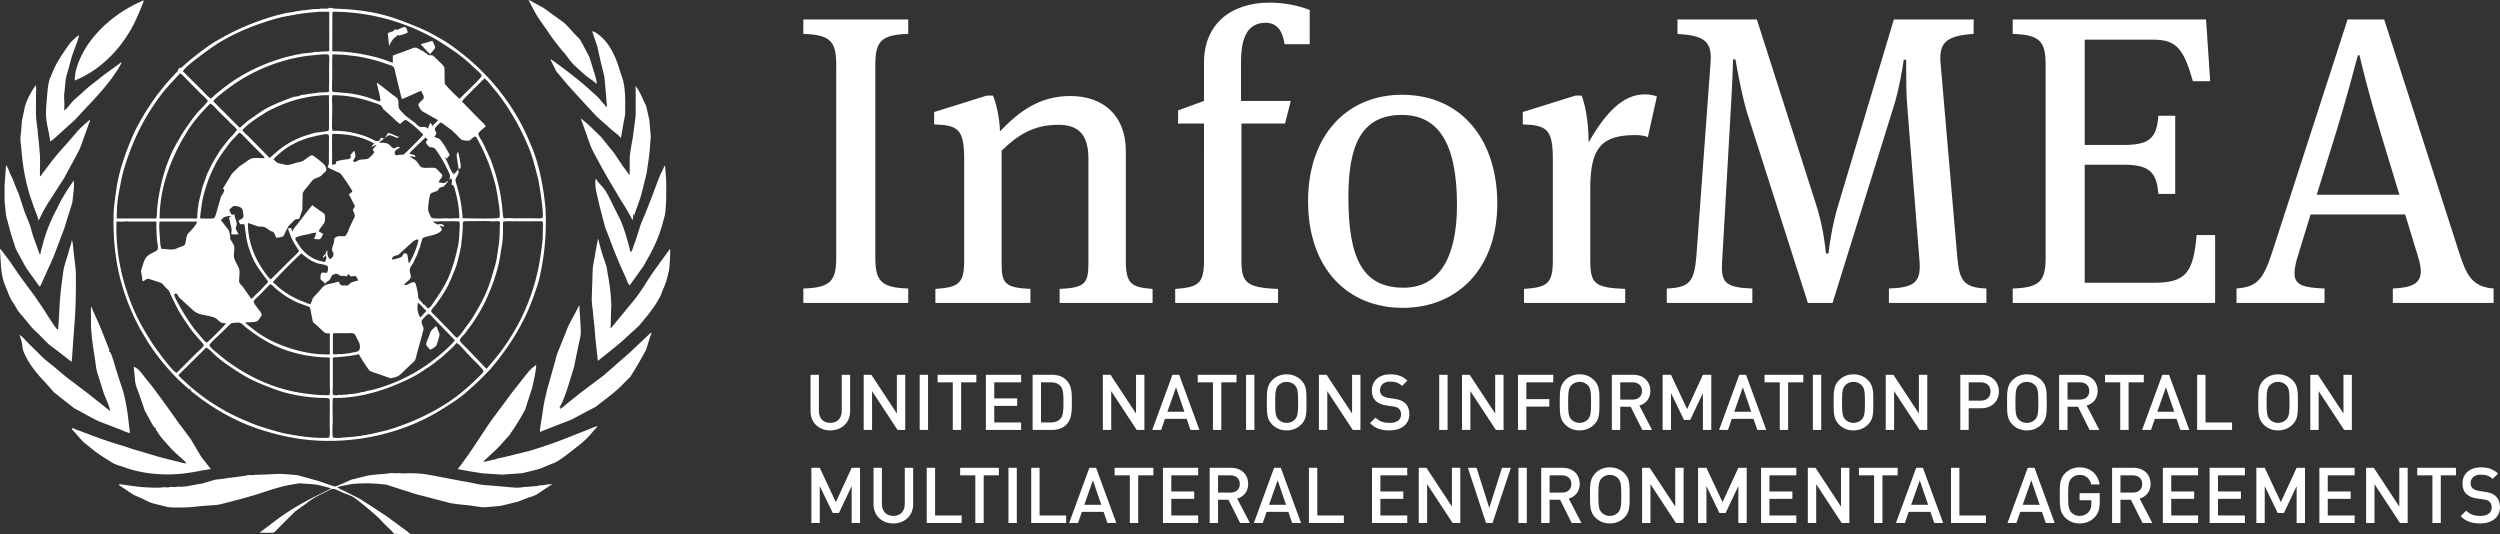 <svg xmlns="http://www.w3.org/2000/svg" viewBox="0 0 898.173 191.987" height="191.987" width="898.173"><rect x="0" y="0" width="898.173" height="191.987" fill="#333333" stroke="none"/><g fill="#fff"><path d="M314.473 92.423c0 8.426 1.926 10.938 11.826 11.23v5.172h-37.684v-5.172c9.901-.292 11.821-2.804 11.821-11.23V23.41c0-8.424-1.92-10.937-11.821-11.232V7.004h37.684v5.173c-9.9.295-11.826 2.808-11.826 11.232v69.014M414.084 103.804v5.02h-33.397v-5.02c9.308-.443 10.342-2.07 10.342-9.312V56.955c0-8.719-3.694-12.119-10.785-12.119-8.872 0-14.487 3.548-20.399 9.312v40.344c0 7.242 1.035 8.87 10.348 9.312v5.02h-34.137v-5.02c8.423-.591 10.343-1.922 10.343-10.347V57.251c0-10.788-2.068-12.266-10.787-12.562v-4.433l18.917-5.912h2.214c1.034 2.364 2.366 7.685 2.516 12.857 6.648-6.945 14.037-12.708 25.266-12.708 11.826 0 19.951 6.944 19.951 19.802v39.162c0 8.425 1.775 9.756 9.608 10.347M470.539 15.872h-9.015c-.736-4.879-2.805-7.684-6.797-7.684-5.616 0-8.868 3.841-8.868 14.037v14.04h17.884l-2.07 8.128h-15.665v49.064c0 7.982 1.627 9.904 13.153 10.347v5.02h-36.948v-5.02c8.424-.591 10.348-1.922 10.348-10.347V44.393h-9.313v-4.728l9.313-3.4v-13.89c0-13.596 9.603-21.431 23.498-21.431 5.614 0 10.934 1.184 14.48 2.661v12.267M503.643 41.29c-14.779 0-19.21 11.233-19.21 29.557 0 22.315 5.32 32.514 19.802 32.514 12.71 0 19.214-10.642 19.214-29.705 0-22.61-6.946-32.365-19.806-32.365zm.298 69.31c-19.805 0-33.993-14.186-33.993-38.274 0-23.942 14.188-38.278 33.695-38.278 21.876 0 34.286 16.7 34.286 39.016 0 23.497-14.336 37.537-33.988 37.537M590.84 33.901c1.627 0 3.252.296 4.43.739l-3.246 14.63c-1.035-.443-2.368-.738-4.585-.738-12.119 0-16.107 4.728-16.107 19.065v25.86c0 8.425 1.476 9.904 12.561 10.347v5.02h-36.356v-5.02c8.424-.591 10.348-1.922 10.348-10.347V57.251c0-10.788-2.073-12.266-10.79-12.562v-4.433l18.917-5.912h2.217c1.034 2.513 2.512 8.72 2.512 16.848 5.763-10.197 12.119-17.29 20.099-17.29M709.073 12.177c-9.314.59-11.974 2.955-11.974 8.718 0 .445 0 .888.149 2.514l5.912 68.571c.736 8.571 2.07 11.381 10.492 11.673v5.172h-35.027v-5.172c8.572-.292 11.083-2.068 11.083-7.978 0-.591 0-1.183-.143-2.66l-4.288-54.088c-.441-4.583-.441-10.788-.441-14.483v-2.957h-.89c-.443 3.252-1.771 10.938-3.397 16.109l-22.169 71.229h-8.865l-21.727-67.98c-1.92-6.056-3.839-16.844-4.287-19.505h-.885c0 2.07-.293 9.755-.885 19.505l-2.959 52.02c0 .297-.144 1.627-.144 3.253 0 5.764 2.213 7.243 10.935 7.535v5.172H598.82v-5.172c8.424-.292 9.906-2.804 10.643-11.673l5.027-68.57c0-.297.145-1.774.145-2.515 0-6.206-2.663-8.128-11.97-8.718V7.004h28.523l21.428 66.945c2.218 6.948 3.103 14.041 3.402 17.144h.885c.292-2.807 1.476-10.788 3.396-16.994l20.1-67.095h28.673v5.173M723.11 103.653c9.902-.292 11.826-2.804 11.826-11.23V23.41c0-8.424-1.924-10.937-11.825-11.232V7.004h69.46l1.476 22.168h-6.206c-3.253-11.23-5.614-14.925-14.188-14.925h-24.68V52.08h13.746c9.164 0 12.118-2.07 12.71-10.493h6.056v28.078h-6.056c-.592-7.981-3.401-10.492-12.562-10.492h-13.894v42.412h24.831c11.377 0 14.185-3.398 15.37-17.14h6.649v24.38H723.11v-5.172M832.327 69.961h29.702l-6.648-21.872c-3.988-13.008-6.649-23.794-7.684-28.229h-.59c-1.627 5.913-3.844 14.78-7.982 28.23zm31.772 7.094h-33.99l-4.877 15.96c-.588 2.069-.885 3.842-.885 5.172 0 4.284 3.25 5.174 10.79 5.466v5.172h-31.626v-5.172c7.09-.591 9.458-2.804 12.709-12.706l27.192-83.943h13.153l26.898 83.646c2.66 8.274 4.729 12.412 12.41 13.003v5.172h-36.205v-5.172c7.09-.292 10.05-1.92 10.05-6.206 0-1.475-.443-3.397-.742-4.432l-4.877-15.96"/><path d="M145.448 9.601c.577.386.936 1.247.977 1.934 0 .136.058.224-.108.224-.65.369-2.245.921-3.042.965-.194-.03-.395-.068-.616-.096v.103c-.107.14-.218.289-.338.433-.237.17-.508.35-.757.53-.359.298-1.615 2.22-1.615 2.593h-.216c-.11-1.364-.25-2.728-.361-4.088-.03-.124-.159-.33.057-.33.564-.334 2.378-.592 2.378-1.404.326.06.754.339 1.11.238.164-.04.164-.238.382-.238.437-.253 1.613-.753 2.149-.753v-.11M155.17 14.672h.209c.192.664.985 1.72.937 2.372-.05.673-1.684 2.001-1.684 2.48-.336-.17-3.447-3.492-3.447-3.665.916-.263 1.855-.514 2.771-.787.397-.104.777-.29 1.215-.29v-.11M155.379 27.712c-.048-.07.242-.07.284.019-.092-.004-.194-.004-.284-.019M145.788 41.836c0 .145.019.116-.121.116.089.077.121.077.121.219h.099v-.12h.12c-.08-.07-.15-.139-.219-.215M139.43 47.777c.938.116 1.826.598 2.694.963.385.14.775.29 1.175.443v.098h-.103v.114c-1.572.55-2.647-1.828-4.339-.248-.144.12-.502.376-.502.565h-.118c0-.165-.082-.213.118-.213.34-.58.709-1.14 1.074-1.722M136.721 49.712v.216c.111-.057.222-.052.222-.216h-.222M164.543 54.459c.278.622 1.148 5.179.966 5.78-.089.264-.5.488-.737.488-.157-1.095-.33-2.17-.48-3.243-.097-.625-.307-1.392-.196-2.047.16-.317.295-.652.447-.978M146.425 55.743c.102.129.13.224.318.224a3.213 3.213 0 0 1-.318-.224M115.164 59.954v0M115.486 60.27c.02.154.06.293.108.457 0-.224-.026-.313-.108-.458M129.611 66.754v0M98.672 80.014c0 .143.039.098-.12.098v.11c.096-.083.067-.11.206-.11-.026-.033-.047-.064-.086-.098M76.446 83.997v.11c-.106.024.072.11.11.11-.038-.076-.058-.14-.11-.22M76.778 83.997v0M77.425 84.425c0 .154-.089.438.108.438-.038-.15-.058-.284-.108-.438M74.628 85.295c0 .186-.101.857.1.857a9.162 9.162 0 0 1-.1-.857M117.868 93.371v.118c-.308.14-.587.286-.876.436v.108h.226c.162.04.857.208.857 0h.1c0-.18-.07-.544.111-.544-.14-.034-.289-.065-.418-.118M118.616 93.814c0 .135-.085.324.098.324 0-.144-.04-.105.12-.105-.081-.084-.144-.15-.218-.22M141.465 103.523c0 .127.019.101-.101.101.08.123.12.216.308.216-.048-.125-.13-.216-.207-.317M138.556 105.885c0 .156.05.104-.097.104.076.08.097.086.097.224h.119v-.112h.101c-.081-.06-.14-.146-.22-.216M84.427 111.166c.101.216.241.648.54.648v-.101c-.194-.188-.323-.401-.54-.547M156.564 117.202c.399.22.539.766.7 1.172.219.55.587 1.216.625 1.857.028.526-.926 3.635-1.202 4.023-.279.36-1.738 1.365-2.178 1.365-.314-.437-1.31-1.255-1.373-1.753-.13-.747.879-2.69 1.139-3.437.18-.48.266-1.055.578-1.495.458-.656 1.134-1.156 1.711-1.732M70.312 119.374c-.05.13-.207.417 0 .417v.12h.102v-.537h-.102M75.7 125.507c.06.062.102.112.102.221-.042-.08-.059-.159-.102-.221M160.121 126.036v0M158.828 127.78v0M63.51 134.153v.091h.11v.112c.099-.09.109-.083.109-.203h-.22M63.848 134.356c0 .139-.04.096.1.096v.112c.09-.07.12-.112 0-.112a.318.318 0 0 1-.1-.096M21.573 136.624v0M44.425 144.057v0M32.8 149.335c.008.141 0 .318.19.318-.06-.098-.14-.218-.19-.318M135.648 155.593c0 .18-.019.635.1.635v-.09a19.04 19.04 0 0 0-.1-.545M196.708 11.163c1.732 2.545 3.565 5.053 5.639 7.421 1.433 1.623 2.59 3.579 4.205 5.08a518.886 518.886 0 0 0 3.863 3.475c1.196 1.028 2.729 1.79 3.824 2.954h.121c0-1.702-.828-3.749-1.276-5.298-.428-1.386-.848-2.786-1.275-4.17-.649-1.229-1.293-2.47-1.944-3.721-.426-.79-.884-1.604-1.302-2.39-.64-.955-1.592-1.7-2.372-2.575-1.164-1.324-2.372-2.748-3.746-3.912-1.732-1.252-3.456-2.507-5.22-3.751a98.036 98.036 0 0 0-1.96-1.447c-1.025-.561-2.064-1.125-3.098-1.688-.718-.404-1.458-.948-2.292-1.14 1.118 2.094 2.153 4.222 3.396 6.226 1.157 1.648 2.3 3.285 3.437 4.936M27.531 28.639c.917-.412 1.811-.822 2.687-1.295C38.146 23.18 44.525 15.917 48.38 8.027a83.246 83.246 0 0 0 2.698-6.198c.18-.485.597-1.137.46-1.712-.796.372-1.627.751-2.454 1.134-2.03 1.017-4.043 2.137-5.915 3.426C37.055 8.8 31.474 14.681 28.645 21.343c-.975 2.325-1.79 4.726-1.79 7.56.255 0 .467-.171.676-.264M197.875 21.247c0-.06-.01-.036 0 0" fill-rule="evenodd"/><path d="M215.913 22.627c.41 1.59.815 3.178 1.196 4.773.238 2.405.459 4.82.675 7.216.063 1.195.121 2.43.343 3.555h-.104v.11h-.536v-.11h-.102c0-.168.102-.21.203-.322h-.101c-1.035-.822-1.766-2.014-2.671-2.942-.764-.71-1.55-1.403-2.312-2.095-3.441-3.221-7.24-6.076-10.875-8.86-.817-.596-1.634-1.19-2.448-1.79-.433-.31-.89-.62-1.306-.915 0 .096 0 .389.05.504.159.309.318.609.455.905.499.988.999 1.985 1.484 2.97 1.357 1.622 2.719 3.247 4.075 4.86 2.449 2.67 4.852 5.377 7.361 8.049 1.075 1.161 2.141 2.321 3.219 3.468a615.32 615.32 0 0 1 5.196 4.6c.997.832 2.356 1.766 3.157 2.792h.104v.104h.108c.177-.972.35-1.944.517-2.931.164-.963.338-1.917.5-2.879.216-1.016.476-2.042.496-3.141.052-3.927.142-7.91-.696-11.412-.318-1.31-.838-2.535-1.205-3.801-1.365-4.579-3.487-9.58-7.321-12.655-.856-.665-1.574-1.248-2.63-1.46.61 1.83 1.236 3.673 1.855 5.492.428 1.981.876 3.937 1.313 5.915M197.875 21.247zM18.018 50.792c.519 0 4.69-3.968 5.438-4.596 1.085-.992 2.192-1.98 3.279-2.959 1.53-1.638 3.067-3.284 4.58-4.922 2.849-2.95 5.537-5.931 7.991-9.075.676-.859 4.56-6.208 4.282-6.91 0 .038-4.742 3.513-5.297 3.891-1.496 1.048-2.882 2.268-4.364 3.384-1.553 1.179-3.11 2.466-4.565 3.863-.953.859-1.951 1.73-2.908 2.587-1.114 1.116-1.951 2.498-3.168 3.526v.115h-.1v-.115c-.145 0-.079-.358-.079-.554v-2.364c-.076-1.076-.139-2.442.04-3.456.139-1.508.3-3.011.437-4.508.221-1.396.698-2.774 1.077-4.136.597-2.31 1.198-4.57 2.011-6.747.27-.717 1.913-4.703 1.593-5.188-.934.77-1.91 1.565-2.785 2.513-.53.563-.948 1.227-1.376 1.864-1.852 2.63-3.575 5.172-4.86 8.09-.48 1.109-.919 2.189-1.397 3.296-.556 1.917-.777 4.029-.933 6.109-.181 2.277-.48 4.837-.359 7.228.168 3.165 1.174 6.004 1.463 9.064" fill-rule="evenodd"/><path d="M10.736 70.18c.6 1.898 1.254 3.74 1.952 5.6.418 1.1.894 2.187 1.137 3.365h.099c.24-.464.475-.945.717-1.407 1.056-2.331 2.45-4.553 3.865-6.716 1.513-2.355 3.028-4.717 4.563-7.086 1.092-2.033 2.199-4.08 3.306-6.112.76-1.41 1.505-2.839 2.25-4.253.227-.568.42-1.128.648-1.678 1.008-2.822 2.001-5.637 3.019-8.452.018-.178.048-.38-.05-.524v.099a39.2 39.2 0 0 1-1.663 1.475c-1.077.966-2.17 1.933-3.089 3.058-3.069 3.707-6.555 7.242-9.422 11.072-.675.889-1.315 1.769-1.993 2.64-.478.656-1.095 1.296-1.406 2.037h-.209v-.106c-.156 0-.099-.577-.099-.762-.04-2.358.13-4.691-.04-6.995-.18-2.343-.387-4.736-.696-7.024-.019-.503-.06-.991-.081-1.503-.299-2.043-.558-4.085-.635-6.27.016-2.431.016-4.882.038-7.317 0-.844.15-1.942-.12-2.684-1.674 2.43-3.147 4.994-3.926 7.874a588.52 588.52 0 0 0-1.063 5.178c-.067.931-.14 1.859-.187 2.791-.102.94-.183 1.861-.304 2.801-.055 1.358.181 2.696.304 3.982.466 5.975 1.395 11.584 3.085 16.917M220.473 54.77c-.5-.613-1.033-1.238-1.544-1.87-.976-1.217-1.957-2.432-2.933-3.652-.93-.885-1.853-1.792-2.793-2.707a38.809 38.809 0 0 0-3.227-2.924c-.39-.32-.697-.681-1.115-.912v-.116c-.241 0 .076.798.159.96 1.019 2.842 2.015 5.675 3.007 8.508.769 1.968 1.833 3.704 2.789 5.556 2.312 4.37 4.821 8.579 7.353 12.832 1.154 1.939 2.428 3.853 3.563 5.823.452.857.9 1.699 1.357 2.555 0 .159.036.113.219.113.03-.22.08-.452.128-.657.043-.512.01-1.025-.03-1.513h.1c.069.236.138.443.222.657h.121v-.11c.118 0 .235-.698.287-.869.488-1.328.976-2.677 1.46-4.005.639-1.787 1.14-3.702 1.577-5.586.38-1.517.736-3.026 1.135-4.537.16-1.224.34-2.445.516-3.653.341-2.143.62-4.291.736-6.576.087-1.047.163-2.082.245-3.132a477.434 477.434 0 0 1-.52-5.928c-.201-.786-.37-1.578-.558-2.388a65.811 65.811 0 0 0-.504-2.242c-.323-.98-.871-1.878-1.259-2.817-.45-1.125-1.017-2.179-1.604-3.232-.337-.496-.655-1.001-.976-1.507v7.12c0 1.642.057 3.314-.16 4.843-.279 2.157-.58 4.317-.853 6.459-.398 2.4-.918 4.818-1.136 7.246 0 2.082-.014 4.16-.024 6.253h-.219c0-.154-1.967-2.706-2.21-3.055-1.114-1.638-2.2-3.284-3.309-4.936" fill-rule="evenodd"/><path d="M2.33 78.05c.339 1.225.656 2.471.996 3.695.466 1.978 1.122 3.834 1.724 5.709.267.786.464 1.604.825 2.35.477.952 1.054 1.884 1.554 2.834.856 1.603 1.693 3.209 2.74 4.707 1.342 1.839 2.648 3.69 3.971 5.524.28 0 .424-.221.52-.445 1.197-2.651 2.381-5.314 3.598-7.963.366-.833.736-1.684 1.102-2.52 1.268-3.333 2.526-6.696 3.786-10.023.38-1.284.78-2.558 1.18-3.831a536.914 536.914 0 0 0 1.69-5.437c.137-1.32.281-2.638.42-3.95.075-1.01.319-2.963 0-3.903 0 .313-.918 1.414-1.096 1.722-1.256 1.826-2.391 3.721-3.454 5.61-.66 1.159-1.17 2.355-1.778 3.536-2.04 3.86-3.615 7.774-4.732 12.099-.275 1.125-.745 2.269-.812 3.464h-.104v.11h-.218c-.797-2.232-1.612-4.457-2.401-6.684-.33-1.189-.688-2.387-1.025-3.575-.818-2.18-1.753-4.25-2.473-6.466-.505-1.553-1.015-3.096-1.51-4.647-.481-1.188-.987-2.379-1.475-3.565a62.43 62.43 0 0 0-.82-2.14c-.298-.614-.604-1.232-.915-1.857-.39-1.023-.776-2.233-1.457-3.097-.173 2.423-.337 4.816-.515 7.233 0 1.72 0 3.431-.019 5.17.019 1.112.207 2.172.308 3.233.07 1.047.13 2.136.39 3.108M230.255 80.451c-.826 2.545-1.564 5.09-2.49 7.56-.277.758-.498 1.815-1.014 2.456v.109h-.2c-.33-1.155-.638-2.312-.924-3.466-.838-2.923-1.675-5.773-2.92-8.477-.762-1.513-1.535-3.04-2.291-4.573-.925-1.9-1.867-3.858-2.987-5.653-.92-1.438-2.401-2.528-3.19-4.017h-.096v-.12c-.192 0-.162.173-.183.325-.29 2.234.27 4.24.688 6.146.27 1.147.53 2.285.796 3.444.67 2.506 1.325 5.02 1.985 7.532.476 1.188.943 2.393 1.4 3.591a197.143 197.143 0 0 0 4.198 10.469c.598 1.284 1.17 2.582 1.762 3.876.35.911.708 2.018 1.323 2.786 0 .144-.039.1.099.1 1.638-2.253 3.229-4.522 4.866-6.782.294-.503.572-1 .862-1.516 2.66-4.485 4.969-9.378 6.268-14.552.216-.902.568-1.763.708-2.694.485-3.401.446-7.057.446-10.678 0-1.665-.138-3.248-.298-4.852-.063-.702.038-1.457-.222-2.059-.398.832-.766 1.636-1.153 2.442-1.453 3-2.401 6.2-3.661 9.29-.722 1.852-1.439 3.702-2.175 5.537-.515 1.265-1.068 2.53-1.597 3.776" fill-rule="evenodd"/><path d="M240.656 89.277c0 .387-.975 1.494-1.235 1.876-1.394 1.934-2.792 3.88-4.206 5.829-2.488 3.444-4.527 7.23-7.212 10.593-2.786 3.396-5.578 6.776-8.366 10.164h-.106v.12h-.114v-.12h-.097c.039-.388.07-.779.097-1.177.042-1.69.08-3.386.122-5.076.041-.529.06-1.08.09-1.61-.132-3.79-.56-7.66-1.248-11.218-.14-.896-.289-1.775-.428-2.677-.568-1.72-1.142-3.467-1.72-5.21a196.5 196.5 0 0 1-.888-3.233c-.138-.587-.228-1.306-.548-1.824-.048 1.056-.332 1.939-.517 2.94-.37 2.246-.787 4.513-1.196 6.784-.199 1.518-.216 3.087-.25 4.736-.089 2.265-.167 4.523-.226 6.797-.052 1.427.137 2.794.299 4.09.197 1.459.254 2.896.434 4.31.379 2.899.46 5.738.838 8.626.2 1.872.397 3.742.618 5.614H215c.028-.057.028-.099.055-.166a485.545 485.545 0 0 0 3.966-3.167c1.494-1.227 3.007-2.45 4.503-3.695.917-.836 1.833-1.685 2.728-2.534 1.119-.995 2.232-2.021 3.33-3.029.96-1.17 1.929-2.328 2.875-3.495 1.882-2.281 3.499-4.661 4.852-7.224.258-.708.538-1.411.816-2.122.362-.823.698-1.664 1.038-2.49.3-.893.497-1.789.737-2.703.197-.781.4-1.466.505-2.274.14-.935.587-7.011.251-7.435M11.463 117.7c.965 1.007 2.004 1.903 2.956 2.88.998 1.005 1.992 2.019 3 3.026 1.706 1.315 3.418 2.62 5.13 3.937 1.018.774 1.954 1.589 3.01 2.271 0 .157.077.118.22.118.316-4.363.617-8.706.935-13.05.497-5.716.56-11.518.56-17.57 0-3.199-.56-5.895-.82-8.845-.108-.956-.238-3.6-.676-4.209-.077 1.26-.65 2.396-.926 3.568-.527 2.15-1.326 4.147-1.845 6.253-.317 1.326-.397 2.701-.616 4.082a113.71 113.71 0 0 0-1.058 11.125c-.097 1.71-.196 3.445-.299 5.159-.036.606-.178 1.138-.099 1.731h-.117v.224c-.14 0-.14-.026-.2-.112-.478 0-4.284-6.205-4.842-7.023-1.034-1.55-2.07-3.052-3.098-4.586-1.801-2.44-3.587-4.865-5.386-7.305-1.277-1.854-2.562-3.713-3.818-5.56-1.082-1.45-2.184-2.875-3.259-4.318H.117v-.106c-.198 0-.091 1.296-.059 1.506.1 1.618.208 3.233.299 4.86.197 2.191.654 4.996 1.532 6.879a265.547 265.547 0 0 0 1.634 4.078c.479 1.057 1.178 1.96 1.766 2.948.418.703.834 1.411 1.25 2.112.868 1.033 1.746 2.062 2.603 3.099.78.934 1.553 1.882 2.321 2.828" fill-rule="evenodd"/><path d="M233.983 119.473c-.142 0-.13.04-.2.11-2.61 2.458-5.227 4.908-7.839 7.37-3.016 2.63-6.024 5.26-9.035 7.898-2.82 2.114-5.638 4.224-8.438 6.346a4487.306 4487.306 0 0 1-4.73 3.776c-.754.6-1.454 1.372-2.333 1.774v.12h-.216c.039-.219.077-.438.12-.651-.14.033-.279.07-.437.101v-.101c.832 0 2.986-6.672 3.324-7.779.688-2.19 1.357-4.393 2.03-6.573.382-1.912.76-3.808 1.168-5.698.278-1.315.547-2.67.864-3.982.14-.74.26-1.456.39-2.195.048-1.894-.139-3.844-.228-5.696-.022-.997-.162-1.97-.202-2.911-.02-.56.04-1.234-.125-1.721-1.265 2.44-2.55 4.89-3.856 7.32-1.393 3.476-2.77 6.935-4.164 10.38-.4 1.495-.799 2.99-1.217 4.48-.755 2.674-1.511 5.343-2.271 8.01-.201.922-.419 1.852-.637 2.77-.676 2.57-.918 5.18-1.374 7.888-.241 1.514-.561 3.09-.597 4.655 2.527-.985 5.05-1.964 7.568-2.961 1.247-.47 2.492-.954 3.716-1.424 1.725-.928 3.476-1.832 5.199-2.77 1.164-.614 2.342-1.224 3.54-1.864.926-.713 1.83-1.43 2.766-2.148 2.031-1.534 4.012-3.068 5.927-4.87 1.285-1.285 2.58-2.58 3.855-3.878a403.735 403.735 0 0 0 2.789-4.583c.93-1.643 1.863-3.305 2.77-4.959.458-1.453.918-2.924 1.365-4.393.148-.586.605-1.294.508-1.94v.1M29.52 148.2c1.995 1.104 4.008 2.268 6.117 3.216 1.348.53 2.702 1.03 4.068 1.544 1.275.508 2.569.997 3.835 1.497 1.005.418 2.05.915 3.165 1.136-.19-1.437-.37-2.89-.53-4.322-.415-3.77-1.014-7.355-1.99-10.88-.458-1.374-.915-2.73-1.357-4.106-.337-1.072-.676-2.132-1.015-3.205-.407-1.096-1.692-6.206-2.35-6.638a.489.489 0 0 0-.2-.065c-.28 0 0-.35.101-.45-.457-1.175-.934-2.36-1.395-3.545-1.136-3.052-2.43-6.037-3.746-8.966-.478-1.076-.955-2.13-1.424-3.216h-.13c0 2.302 0 4.612.022 6.9.178 3.826.736 7.652 1.352 11.321.29 1.737.38 3.505.82 5.156a911.72 911.72 0 0 1 2.398 7.648c.786 2.136 1.862 4.06 2.324 6.397h-.221v-.122l-8.01-6.333a4754.853 4754.853 0 0 1-7.429-5.615c-1.433-1.21-2.881-2.423-4.324-3.639-1.473-1.203-3.07-2.359-4.422-3.674-1.655-1.633-3.295-3.26-4.962-4.886-.998-.971-1.932-2.205-3.106-3.026v-.096h-.1c.28.937.548 1.862.827 2.807.21 1.097.226 2.302.647 3.307 1.696 4.144 4.544 7.71 7.789 11.058 1.017 1.154 2.033 2.321 3.07 3.494 1.29 1.04 2.607 2.074 3.903 3.1 1.155.898 2.29 1.794 3.425 2.69.958.508 1.903 1.016 2.849 1.513" fill-rule="evenodd"/><path d="M214.576 153.001c0 .142.032.103-.11.142-1.2.297-2.329.874-3.474 1.314-1.545.598-3.07 1.207-4.613 1.795-5.268 2.148-10.647 4.12-16.207 5.745-2.888.727-5.816 1.443-8.717 2.159-.863.2-2.918.5-3.534.919-.928 0-3.756 1.047-4.32.659.218 0 5.514-5.004 5.992-5.58a564.468 564.468 0 0 1 3.447-3.844c.47-.698.917-1.4 1.396-2.094.976-1.486 1.912-2.906 2.77-4.443.497-.878.997-1.764 1.491-2.649a1449.25 1449.25 0 0 1 2.312-7.252c.34-.875 1.932-8.287 1.562-8.753-.584.487-1.203.964-1.78 1.44-1.772 1.893-3.247 3.975-4.84 5.958-1.296 1.615-2.612 3.279-3.786 4.964-1.792 2.388-3.584 4.799-5.378 7.19-1.535 2.171-2.968 4.344-4.434 6.586-1.812 2.768-3.584 5.508-5.588 8.186-.736.948-1.354 2.009-2.222 2.88v.101h-.111v.117c1.515.26 3.03.542 4.523.815 1.496.24 2.982.479 4.445.716 1.116.06 2.212.141 3.317.201 1.284.094 2.518.172 3.795.24 2.37-.16 4.72-.34 7.092-.498.936-.236 1.893-.471 2.828-.695 1.119-.281 2.21-.56 3.308-.836 1.293-.48 2.55-1.05 3.805-1.56.876-.355 1.852-.672 2.65-1.15 2.57-1.574 4.88-3.527 7.302-5.402 1.95-1.513 3.812-3.196 5.41-5.18.556-.719 1.289-1.315 1.77-2.08.159 0-.038-.09-.101-.11M65.992 170.113c3.334-.366 6.444-1.153 9.708-1.572 0-.117-.038-.169-.096-.218-.421-.54-.841-1.058-1.248-1.595-.696-.877-1.393-1.773-2.08-2.648-.75-1.246-1.495-2.521-2.253-3.784-.495-.841-.996-1.674-1.471-2.516-1.458-1.919-2.883-3.862-4.345-5.783-2.96-4.204-5.917-8.33-9.006-12.453-1.094-1.464-2.27-2.82-3.386-4.273-.997-1.287-2.17-2.93-3.714-3.509 0 1.167.186 2.334.288 3.451.096.897.096 1.742.298 2.57.318 1.49 1.016 2.906 1.497 4.362.615 1.831 1.25 3.646 1.87 5.477.54.958 1.06 1.895 1.574 2.84.6 1.097 1.166 2.32 2.03 3.295 0 .18.202-.016.323-.098h.098v.218c-.183 0-.183.162-.22.32.088 0 .78 1.058.896 1.266.837 1.382 1.953 2.598 3.06 3.833 1.015 1.136 2.02 2.333 3.197 3.368.815.747 1.613 1.476 2.429 2.21.517.48 1.21.977 1.523 1.605-1.025 0-2.081-.41-3.017-.628-2.29-.516-4.582-1.115-6.793-1.706-2.569-.754-5.111-1.52-7.671-2.268-2.09-.567-4.087-1.347-6.136-1.945-2.69-.773-5.3-1.672-7.9-2.59-2.857-1.054-5.715-2.14-8.572-3.205-.183-.07-.938-.47-1.097-.208 0 .328 1.015 1.312 1.265 1.594 1.027 1.164 2.021 2.399 3.175 3.494 1.256.998 2.492 1.992 3.726 2.99 1.335 1.013 2.673 1.888 4.103 2.797.878.55 1.755 1.087 2.649 1.645 1.198.608 2.53.915 3.83 1.385 6.375 2.34 14.004 3.118 21.466 2.28M196.241 174.14c-.212.036-.43.07-.649.107-.24.032-.5.06-.756.109-.5 0-1.197.01-1.615.221-.229.019-.418.084-.65.096-.384 0-.863-.036-1.162.103-.416 0-.977-.06-1.316.119-.586 0-2.01 0-2.489.217-.381 0-.844-.045-1.176.101-2.41 0-4.783-.336-7.135-.516-1.89-.16-3.781-.317-5.692-.479-2.097-.231-4.102-.786-6.157-1.135-4.852-.828-9.621-1.865-14.444-2.68-2.015-.348-4.343-.367-6.455-.367-1.016 0-2.232.137-3.152-.123-1.12.35-2.905-.195-3.964.219-.354 0-.814 0-1.074.123-.359 0-.816-.021-1.095.112-.456 0-1.035-.071-1.395.106-.338 0-.798-.024-1.073.1-.341 0-.8-.018-1.077.116-1.374 0-2.779.482-4.025.798-.677.18-1.513.231-2.128.598-1.198 0-2.273.7-3.271 1.137-.797.317-1.555.66-2.35.996-.537.22-1.187.627-1.812.54-.619-.2-1.236-.402-1.843-.6a227.865 227.865 0 0 1-3.577-1.275 699.788 699.788 0 0 1-7.652-2.142 189.123 189.123 0 0 1-3.107-.292c-.905-.046-1.79-.134-2.708-.194-1.793-.021-3.547.112-5.269.194-1.087.043-2.16.085-3.237.123-.457.01-1.135-.08-1.516.117-.837 0-2.251-.117-2.889.224-.26.019-.517.055-.765.1-.29.039-.57.075-.85.096-.278.05-.519.083-.773.119-.24.035-.5.063-.76.11-.27.031-.576.07-.857.094-.245.036-.515.08-.755.107-.26.046-.498.088-.758.11-.359 0-.796-.022-1.076.122-.216.039-.437.057-.636.12a7.286 7.286 0 0 0-.778.098c-.24.039-.476.068-.736.096-.3.042-.577.082-.858.102-1.442 0-3.048.655-4.343 1.035-.716.2-1.435.4-2.13.598-.41 0-.866.039-1.198.197-.4 0-.874.063-1.174.23-.397 0-.777.06-1.097.21-.418 0-.952.04-1.274.216-.22.043-.448.06-.657.103-.475 0-.994-.06-1.393.119-.76 0-1.744-.161-2.372.102-.796 0-1.932-.162-2.591.115-.854 0-2.08-.177-2.807.101-3.139 0-6.057-.076-9.045-.48a639.923 639.923 0 0 1-4.969-.692c-.25-.024-.77-.158-.948.039-.034.13.178.3.25.357 1.381.919 2.748 1.83 4.113 2.758 1.175.825 2.609 1.305 3.924 1.901 1.214.588 2.451 1.298 3.776 1.697 1.066.28 2.139.53 3.216.816.826.211 1.655.4 2.49.591 1.615.164 3.39.125 5.061.125 2.808 0 5.4-.417 8.099-.617 1.944-.159 4.075-.159 5.908-.628 4.383-1.123 8.867-2.255 13.158-3.615 4.185-1.33 8.227-2.804 12.72-3.478.717-.104 1.453-.246 2.15-.355.838.05 1.675.11 2.511.18 1.814.085 3.625.247 5.3.694 1.066.27 2.143.546 3.209.829h.219v.195c-1.294.68-2.613 1.34-3.906 1.995-5.94 2.82-11.797 6.274-17.055 10.357-1.015.769-2.011 1.529-3.017 2.274-.51.367-.986.755-1.487 1.124h-.088v.112h3.437c.539 0 1.217.057 1.674-.127.517-.235 1.015-.89 1.434-1.305 1.294-1.299 2.571-2.604 3.868-3.899.793-.768 1.59-1.56 2.386-2.343a370.641 370.641 0 0 0 3.844-2.747c1.179-.935 2.473-1.855 3.767-2.57.878-.425 1.756-.876 2.64-1.295.765-.395 2.341-1.333 3.169-1.455.784-.12 2.413.789 3.12 1.1 1.433.665 3.064 1.061 4.411 1.91 1.304.815 2.497 1.896 3.695 2.856 2.509 2.006 4.941 4.03 7.253 6.59 1.152 1.26 2.619 2.335 3.593 3.705.19 0 .348-.041.551-.06.535.019 1.193.219 1.819.235 1.229-.027 2.441-.038 3.674-.055v-.12c-.453 0-1.062-.71-1.394-.978a833.939 833.939 0 0 1-5.614-4.106c-1.794-1.386-3.705-2.55-5.578-3.799a324.21 324.21 0 0 0-5.68-3.669 378.875 378.875 0 0 0-5.239-2.648c-.919-.45-2.01-.839-2.797-1.5h-.113v-.115c.363-.102.712-.204 1.087-.3 1.284-.248 2.583-.486 3.858-.757 3.382-.388 6.99-.37 10.368-.043.705.06 1.433.12 2.141.183 3.605 1.156 7.201 2.31 10.819 3.464 4.002 1.036 8.025 2.093 12.052 3.14 2.318.487 4.798.639 7.21.917 1.843.209 3.628.646 5.519.646 1.795-.167 3.59-.318 5.379-.484.805-.084 1.493-.352 2.252-.503 1.413-.347 2.808-.675 4.224-1.026 1.024-.409 2.092-.818 3.126-1.234 1.195-.436 2.531-.759 3.624-1.394l5.43-3.589v-.101c-.327.041-.65.07-.976.101-.327 0-.808-.008-1.074.123M195.092 80.995c-.15 1.672-.01 3.384-.156 5.054-.28 2.894-.685 5.653-1.156 8.412a74.72 74.72 0 0 1-11.695 28.757 69.04 69.04 0 0 1-4.78 6.336c-.798.956-1.604 1.911-2.414 2.846-.078-.005-.115-.018-.198-.039-.336-.198-.557-.497-.814-.797-.619-.617-1.24-1.284-1.855-1.921-1.435-1.503-2.865-3-4.32-4.514-.799-.755-1.579-1.491-2.273-2.37-.119-.176-.26-.32-.219-.567.039-.617 1.453-1.922 1.883-2.438.845-1.161 1.722-2.315 2.56-3.468 2.049-3.03 3.904-6.143 5.378-9.48 1.874-4.187 3.447-8.58 4.383-13.211.359-1.819.58-3.695.925-5.528.332-1.763.35-3.596.382-5.47 0-.736-.112-2.372.108-2.922 0-.12 1.074-.15 1.29-.2 2.874.021 5.74.031 8.631.034a32.345 32.345 0 0 1 2.37 0c.565.045 1.214-.15 1.714.076.236 0 .29 1.126.256 1.41zm-23.025 54.315a109.327 109.327 0 0 1-4.324 4.065c-6.755 5.959-14.943 10.338-23.172 13.355-2.39.888-4.9 1.743-7.431 2.295-1.392.328-2.785.654-4.2.992-.38 0-.859.06-1.18.21-.24.04-.494.083-.735.129-.418 0-.885.052-1.207.213-.279.04-.565.058-.866.099a8.612 8.612 0 0 1-.854.1c-.282.038-.58.077-.859.099-.317.06-.635.08-.976.14-.395 0-.864-.06-1.184.097-.41 0-.967-.057-1.284.104-.457 0-1.059-.063-1.415.11-.52 0-2.453.106-2.713-.191-.433-.517-.14-5.11-.14-6.058 0-2.65-.13-5.393.063-7.986h.1c0-.183 1.343-.112 1.625-.112 4.192-.07 8.375-.774 12.197-1.782 4.677-1.224 9.007-2.929 13.25-5.005 1.237-.615 2.55-1.252 3.729-2.01a138.728 138.728 0 0 0 4.661-3.086 68.666 68.666 0 0 0 2.05-1.594c1.097-.758 2.111-1.695 3.107-2.601 1.278-1.154 2.651-2.318 3.691-3.66 1.01.264 3.025 2.844 3.843 3.72 1.794 1.903 3.714 3.685 5.436 5.648.202.24.438.498.376.86-.078.515-1.188 1.43-1.588 1.849zm-53.675 6.486c0 .281-1.035.188-1.295.188-1.033-.07-2.02-.021-3.026-.12-2.768-.258-5.45-.558-8.067-1.09-7.558-1.517-14.543-4.527-20.84-8.61-2.252-1.464-4.441-2.988-6.481-4.782-.85-.74-2.923-2.224-3.363-3.187-.125-.29.082-.547.263-.745 1.414-1.625 3.088-3.021 4.601-4.545.938-.885 1.874-1.804 2.785-2.679.453-.279 1.15-.18 1.675-.31.55.031 1.24-.11 1.717.11.647.278 1.275.947 1.792 1.455.426.318.844.646 1.266.974 2 1.495 4.034 2.86 6.146 4.083 6.374 3.698 14.593 5.883 22.827 5.883v.104c.183 0 .103 1.146.103 1.407v8.517c0 .926.178 2.557-.103 3.347zm-.14 15.33c-.216.32-1.173.178-1.57.191-4.624.078-9.066-.63-13.266-1.385-3.229-.59-6.317-1.615-9.307-2.541-2.63-.808-5.059-1.902-7.522-2.959a72.525 72.525 0 0 1-17.88-11.279c-1.135-1.013-2.249-2.029-3.408-3.054-.452-.47-.93-.86-1.231-1.428.12 0 .1-.02.206-.096 3.279-3.24 6.546-6.466 9.805-9.703 1.203.588 2.261 1.84 3.257 2.768a42.606 42.606 0 0 0 4.74 3.687c2.88 1.943 5.719 3.886 8.865 5.337a97.487 97.487 0 0 0 8.508 3.448c3.726 1.353 8.287 2.213 12.472 2.63 1.114.08 2.228.158 3.347.229.675.008 2.559-.102 2.985.276.242.19.172.532.223.828.02.885.02 1.786.02 2.672 0 2.02-.02 4.013-.042 6.036 0 .885.22 3.704-.201 4.344zM54.406 122.86c-2.269-3.625-4.452-7.282-6.156-11.175-4.154-9.565-6.773-20.336-6.394-32.01h.097c0-.127-.036-.089.1-.089 1.018 0 2.354.179 3.23-.11 1.135.2 2.486.11 3.684.11h7.212c0 2.315.062 4.546.238 6.779.084.95.541 2.254.2 3.22-.2.602-2.011 1.312-2.589 1.656-2.01 1.186-2.194 2.355-2.848 4.392-.16.527-.541 1.275-.5 1.852.2 1.145.355 2.294.529 3.448h.127v.104c.52 0 1.177-.998 2.033-.883.837.258 1.674.554 2.512.823.766.294 1.712.448 2.4.903.41.456.806.92 1.188 1.37.386.367.765.73 1.155 1.091.486 1.048.952 2.084 1.448 3.133.534 1.087 1.077 2.162 1.616 3.23 1.177 2.223 2.652 4.348 4.076 6.468.976 1.445 2.162 2.917 3.335 4.214.662.747 1.297 1.484 1.956 2.221.077.13.156.287.116.477-.068.59-1.973 2.182-2.44 2.604-2.412 2.406-4.81 4.82-7.22 7.226-1.357 0-8.208-9.659-9.105-11.054zM42.664 69.44c.173-.932.365-1.868.544-2.802.538-3.281 1.414-6.378 2.448-9.398 2.901-8.481 6.678-15.813 12.095-23.02 2.093-2.793 4.58-5.244 6.952-7.904 1.144.822 2.073 1.934 3.088 2.956 1.453 1.458 2.901 2.918 4.344 4.374.79.769 1.992 1.621 2.493 2.597.288 0-.688.972-.819 1.133-1.096 1.307-2.38 2.423-3.444 3.752-1.578 1.954-2.932 3.991-4.325 6.012-.837 1.172-1.436 2.406-2.15 3.612-3.349 5.548-5.502 12.3-6.697 18.915a53.619 53.619 0 0 0-.777 5.924c-.08.855 0 1.872-.238 2.697 0 .293-1.097.195-1.396.204h-12.83c0-3.023.152-6.145.712-9.052zm32.461-51.7c5.877-4.25 12.53-7.316 19.415-9.606 2.68-.888 5.467-1.791 8.337-2.296 2.328-.42 4.698-.902 7.11-1.171 1.593-.15 3.169-.305 4.744-.445h3.555v14.122h-.11c0 .216-1.992.072-2.372.207-.419 0-.958-.048-1.283.101-.589 0-1.344-.101-1.825.111-.27.048-.515.081-.775.108-.322.045-.649.075-.976.12-.281.032-.559.059-.838.104-.326.033-.659.064-.976.11-.517 0-1.215.082-1.624.318-.906 0-1.773.284-2.58.47-1.076.257-2.122.49-3.147.79-7.99 2.336-15.38 5.952-21.875 11.152-1.073.856-2.112 1.687-3.168 2.639-.257.274-.536.532-.816.796-.755 0-2.33-1.951-2.91-2.508-2.41-2.396-4.818-4.798-7.253-7.194 0-1.224 8.093-7.021 9.367-7.928zm43.111 6.315c0 2.896.04 6.052-.06 8.939h-.101c0 .161-1.742.096-2.05.226-.601 0-1.316-.082-1.823.1-.27.039-.51.08-.77.108-.276.039-.577.075-.854.108-.291.044-.57.076-.859.111-.296.024-.577.075-.875.104-.337 0-.698.061-.965.221-.89 0-2.093.224-2.822.643-1.411 0-3.362.841-4.601 1.32-2.389.92-4.703 1.872-6.911 3.105-1.972 1.112-3.745 2.471-5.61 3.767-.885.603-1.703 1.281-2.51 2.012-.368.324-.785.596-1.045 1.012-.26 0-.447-.12-.617-.276-2.95-2.967-5.916-5.93-8.865-8.884-.082-.108-.173-.233-.14-.392.121-.73 4.463-3.945 5.24-4.521 7.072-5.312 15.12-8.968 23.885-10.904a47.038 47.038 0 0 1 6.575-.992c1.138-.115 2.23-.228 3.346-.339.628.09 1.871-.243 2.302.284.32.45.13 3.477.13 4.248zm2.889 37.684c.418.209.914.358 1.255.695.515.474 4.183 5.86 4.183 6.242-.04.493-.878.753-1.164 1.097h-.11c.04.024.04.053.04.067.539.917 1.006 1.864 1.453 2.795.197.438.64.917.66 1.45.006.388-.362.807-.64 1.069 0 .868.738 1.56.656 2.458-.06.63-.515 1.21-.755 1.747-.556 1.25-1.258 2.47-1.624 3.774 0 .21-.327.469-.41.664-.119.278-.29.733-.557.916-.247.15-.659.135-.977.135-1.265.014-2.27-.126-3.006.865-.183 0-.072.255-.082.429-.039.387-.077.786-.13 1.17-.226.879-.936 2.063-.448 3.05 0 .242.301.287.318.547.13.965-.416 1.877-1.292 2.146v.11h-.103c0-.413-.337-.581-.474-.897-.228-.432-.42-1.489-.282-2.01 0-.183-.076-.167-.216-.226v.105c-.14 0-.11.037-.154.14-.096.288-.187.587-.284.86-.38.652-.837.436-.957 1.381.496 0 .756-.447.866-.865h.101c.087.221.168.443.226.661.091.568-.187 1.28-.457 1.718v.105c-.428-.096-.849-.19-1.294-.298-3.596-.707-6.716-3.312-8.518-6.497-.238-.438-.887-1.155-.806-1.703.02-.298.39-.438.616-.534 1.116-.44 2.464-.668 3.645-.89 1.039-.214 2.013-.618 3.138-.642 0 .656-.365 1.463-.646 2.042v.214c.646 0 1.397.274 2.001.084.39-.137.926-1.335 1.128-1.698.536 0-1.415-1.037-1.504-1.082 0-.568 1.495-2.315 1.86-2.887.327-.544.38-1.008.38-1.754 0-.539.077-1.135-.19-1.549-.287-.466-.946-.796-1.383-1.084-.977-.705-1.963-1.396-2.93-2.112h-.11c-.568.716-1.14 1.39-1.684 2.087-1.146 1.49-2.31 2.971-3.445 4.458-.625.875-1.573 1.7-1.884 2.737h-.208c-.12-.387-.22-.792-.337-1.183-.34.071-.712.146-1.078.206 0 .568.322 1.138.495 1.638.503 1.492 1.218 2.916 2.038 4.256l1.351 2.086h.111c-.007.043-.031.06-.05.09-.467.857-1.915 2.043-2.67 2.805a669.63 669.63 0 0 0-5.02 4.998c-.796.784-1.6 1.573-2.398 2.36v.107c-.311 0-1.348-1.303-1.55-1.583-3.962-5.27-6.75-11.346-6.75-18.589h.1v-.109c1.087.383 2.172.767 3.25 1.14.723.24 1.601.085 2.35.265.932.238 1.654 1.07 2.508 1.506.298.168.717.11.977.402.418.534.738 1.335.957 1.977.53 0 1.973-.176 2.391-.445.505-.318.745-1.234 1.015-1.744.34-.664.698-1.321 1.035-2.001.478-.484.967-.965 1.457-1.434.318-.318.655-.777 1.044-.945.47-.07.904-.152 1.354-.22.09-.298.188-.586.28-.875.266-.859.647-1.59.827-2.47.017-1.894.099-3.799.137-5.708.14-.813 1.583-2.353 2.153-3.07.416-.526.825-1.046 1.244-1.578.69-.776 1.804-.976 2.68-1.42.63-.324 1.197-1.014 1.717-1.51.216-.242.577-.466.652-.767.16-.608-.239-1.453-.537-1.896-.394-.56-3.954-3.408-4.44-3.534-.657-.162-2.613 1.572-3.23 1.944-.756.452-1.692.535-2.558.763-.966.243-2.322.792-3.348.76-.746-.024-1.482-.28-2.182-.435-.496-.126-1.016-.17-1.446-.445-.365-.35-.736-.67-1.123-1.01 0-.533 1.407-1.6 1.823-1.978 3.077-2.812 7.06-4.841 11.027-5.963.974-.238 1.932-.466 2.908-.722.9-.167 1.794-.33 2.67-.503.419.017 1.066-.06 1.275.316.298.581.14 1.768.14 2.499 0 2.545-.02 5.09-.02 7.644-.043.559-.38.912-.419 1.516.239 0 .477.215.68.317.893.405 1.789.843 2.708 1.252zm-1.815-3.727c0-2.172-.018-4.332-.018-6.48 0-1.136-.032-2.309.079-3.437 5.56 0 10.72.948 14.984 3.45v.209c-.242 0-.722.665-.859.87h-.12v.108c.516 0 1.224-.556 1.832-.646v.204c-.097 0-1.167 1.21-1.296 1.405-.14 0 .399.71.55.86 0 .595-1.803 2.257-2.322 2.48-.417.077-.817.157-1.235.227-.35 0-.794-.031-1.087.098-.866 0-1.304.354-1.939.76v.096c-.317 0-.707-.148-.957-.302h-.12v-.219c.13 0 .776-1.187.875-1.395.18 0-.298-1.708-.339-2.06h-.219c0 .111-1.034 1.179-1.196 1.408h-.098c.02.024.043.06.043.084.435 1.102.236.875-.58 1.41-.21.05-.416.089-.64.12-.815 0-3.047.406-3.663.75h-.216c0 1.225-.422 1.001-1.398 1.191v-.11c-.2 0-.06-.877-.06-1.08zm.044-20.164c-.024-1.162-.201-2.577.115-3.656 5.38 0 10.21 1.079 14.782 2.672.86.291 1.917.543 2.629 1.07.443.346.51.98.957 1.393.939.825 1.872 1.672 2.81 2.495.926.885 1.905 1.952 2.981 2.613 0 .175.07.09.228.09 0-.202.577-.597.745-.738.347-.267.691-.705 1.164-.64.439.045.882.47 1.218.715a34.418 34.418 0 0 1 3.308 2.765c.58.55 1.154 1.121 1.744 1.685v.115c-.07.288-6.587 6.883-7.063 7.093-.38.152-.817.022-1.236.059-.601.023-1.463.555-1.815-.221-.529-1.259.867-1.743 1.594-2.204h.113c0-.375-.59-.455-.84-.375-.428.12-.767.452-1.215.547a1.19 1.19 0 0 0-.188-.028c-.55-.183-1.017-.883-1.474-1.284-.875-.763-2.391-.763-3.623-.679v-.221h.116c.337-.508.796-.607 1.196-.979.097-.13.208-.281.308-.424-.37-.045-.725-.101-1.104-.165-.319.1.12 1.26-1.477 1.145-.515-.048-.994-.384-1.454-.603-.897-.39-1.792-.788-2.689-1.17-3.606-1.239-7.47-2.043-11.715-1.896 0-.44-.197-.798-.197-1.306 0-2.644.126-5.234.082-7.868zm.115-18.325c1.3.05 2.584.09 3.885.144 1.576.173 3.16.364 4.744.539a60.676 60.676 0 0 1 10.923 2.814c.602.206 1.924.514 2.323 1.015.505.619.717 2.197.896 3.024.537 2.1 1.035 4.188 1.565 6.276.171.69.239 1.43.571 2.035 0 .301.616.017.733-.034 1.398-.617 2.812-1.244 4.203-1.852.659-.278 1.395-.817 2.193-.693 0 .801.916 1.48.736 2.348-.197.864-1.83 1.648-1.924 2.499-.026.508.928 1.973 1.347 2.29a762.448 762.448 0 0 0 5.657 3.204v.212c-.138 0-1.553 1.506-1.832 1.72v.126h-.217c0-.274-.399-.774-.539-.978v-.116c-.329 0-.777 1.726-.977 2.05v.118h-.081c-.01-.04-.01-.069-.01-.118-.238 0-.485-.43-.789-.49-.635-.154-1.54.106-2.148-.154-.688-.312-1.204-1.023-1.816-1.52-1.063-.79-2.127-1.603-3.204-2.402-.339-.365-.697-.721-1.056-1.085-.47-.441-1.035-1.033-1.293-1.581-.479-.982.097-2.635-.571-3.492-.419-.55-1.085-.882-1.601-1.287-1.238-.98-2.492-1.952-3.743-2.936-.583-.455-1.3-.873-1.796-1.43h-.221c0 1.145 1.596 5.869 1.138 6.558-.18.275-1.585-.307-1.812-.392a38.584 38.584 0 0 0-9.88-2.475c-1.779-.149-3.532-.31-5.283-.466-.318 0-.28-.9-.28-1.179-.076-1.6.06-3.187.06-4.859 0-2.456-.12-5.097.1-7.433zm-.098-2.699c.02-3.298.02-6.605.027-9.913.103-.91-.189-1.905.192-2.69 12.97 0 25.262 3.523 35.46 9.053 2.589 1.418 5.071 3.048 7.551 4.718 3.09 2.088 5.987 4.582 8.728 7.239.416.404 1.674 1.39 1.719 1.953.012.842-6.923 7.106-7.856 8.292-.42 0-5.301-4.977-5.419-5.524v-1.05c-.06-1.176-.017-2.402-.08-3.56-.02-.464.063-.999-.18-1.352-.454-.727-1.177-1.364-1.801-1.96-.67-.643-1.357-1.311-2.024-1.972-.488-.355-1.284-.066-1.813-.344-.626-.434-1.254-.891-1.883-1.346-.487-.24-.963-.488-1.444-.73-.337-.195-.795-.503-1.215-.531h-.197c-.719.076-1.335.415-1.984.633-1.992.736-3.993 1.484-6.004 2.208 0 .854-.064 1.667 0 2.483h-.12v.116c-.61-.233-1.237-.455-1.863-.696a49.218 49.218 0 0 0-5.47-1.645c-4.522-1.047-9.186-1.759-14.226-1.759v-.103c-.177 0-.098-1.256-.098-1.52zm27.781 71.025c.519-.451 1.043-.9 1.544-1.357.37-.15.736-.3 1.068-.44h.543c0 .893-.364 1.792-.615 2.6-.66 2.067-1.564 3.95-2.61 5.808h-.109v.105h-.11c-.078-.553-.198-1.091-.299-1.623-.148-.929-.037-2.382-1.496-1.823-.237.091-.395.844-.745 1.123-.448.37-2.718.943-3.396 1.037v-.113h-.102c0-.27.14-.53.24-.73.4-.62 1.675-.596 2.294-1.064a948.057 948.057 0 0 0 3.793-3.523zm5.959 23.753v.211c-.032 0-1.775 1.901-1.926 2.16-.305 0-.494-.428-.586-.629-.688-1.424-.708-2.88-.488-4.549 1.188.576 1.924 1.992 3 2.807zm-.75-2.26c-.12 0-.161-.047-.218-.115v.227c-.162 0-.248-.471-.378-.628-.46-.56-1.274-1.203-1.496-1.888-.1-.325-.058-.784-.1-1.166-.058-.709-.674-3.79-1.064-4.198-.626-.675-2.32.58-2.928.77-.281.034-.558.058-.83.094v-.11h-.096c0-.142 0-.142.086-.228.451-.558 1.964-1.698 2.144-2.2.339-.972-.46-2.227-.218-3.263.168-.758.773-1.47 1.154-2.108a182.5 182.5 0 0 0 1.395-2.903c.375-.986.736-1.997 1.113-3.004.27-.936.538-1.896.802-2.831.057-.078.117-.138.168-.205.409-.404 1.202-.508 1.761-.66 1.445-.396 4.323-.9 5.061-2.33.238 0-.558-1.185-.634-1.393-.194 0-.122-.081-.122-.23.486 0 1.232.847 1.602.23-.067-.604-1.563-.943-2.044-.543-.596 0-1.371-.549-1.814-.873h-.096v-.203c.799 0 1.732.075 2.474-.11 1.553.034 3.088 0 4.737 0 .699 0 1.375.127 2.045 0v.11c.144 0 .144.075.188.22.231.906.076 2.075.038 3.001-.087 2.033-.198 4.01-.616 5.918-.755 3.45-1.655 6.718-2.91 9.9-1.294 3.305-3.229 6.3-5.258 9.253-.644.893-1.347 2.305-2.33 2.86 0 .41-1.476-1.212-1.616-1.394zm3.863-63.066c.063-.472 1.557-1.9 1.973-2.282.739.149 1.256.694 1.855 1.149.728.523 1.463 1.057 2.19 1.583.489.484.997.941 1.498 1.429.735.625 1.27 1.53 2.107 2.055.442.242 2.352.442 2.852.242.486-.194 1.65-1.65 2.12-1.36.469.244 1.292 2.048 1.574 2.575 2.459 4.679 4.235 9.48 5.587 14.767.323 1.256 2.155 10.957 1.376 11.79-.457.482-11.693.208-13.101.17v-.106c-.178 0-.087-.164-.087-.335-.043-1.373-.259-2.687-.42-3.978-.276-2.307-.883-4.421-1.412-6.584-.24-.795-.46-1.582-.7-2.376-.117-1.444 1.576-2.336 1.017-3.868v-.236h-.11v.12c-.127 0-1.183 1.398-1.506 1.624v.106h-.116v-.756c-.14.044-.278.068-.428.111-.178-.411-.386-.83-.598-1.224-.699-1.35-1.167-2.978-2.091-4.164v-.121c.207 0 .368.227.547.328 0 .147-.042.112.097.112 0-.067.939-1.081 1.067-1.305h.113c-.016-.027-.02-.055-.041-.07-.859-1.489-1.555-2.988-2.611-4.39-.339-.443-.617-.951-1.059-1.303-.537-.407-1.23-.436-1.79-.797-.14 0-.099.026-.099-.124.177 0 .38-.43.467-.583.688-1.11-.368-1.23-.271-2.199zm-2.837 5.526c.248.329.529.784.928.966.678.267 1.434.084 1.972.667.496.553.896 1.232 1.314 1.844 1.096 1.64 2.015 3.325 2.891 5.083.395.828.915 1.69 1.155 2.615.096.426-.082 1.037-.222 1.412v.099h.203c0-.16.124-.25.219-.335v-.103h.218c0 .154-.041.103.111.103l.207.787c.058.479-.082.948-.207 1.376h.207c0 .19.317.084.437.21.14.223.241.432.368.67.787 2.774 1.447 5.533 1.705 8.612.039.743.219 1.614.078 2.36.182 0 .038.12 0 .226-1.231 0-2.468.098-3.764.098-.619 0-1.514-.204-2.062 0-.786 0-3.613.075-4.085-.255-.375-.262-1.164-2.275-1.245-2.768-.14-.806.46-5.36.856-5.77.56-.65 1.684-.744 2.432-1.153.38-.212.469-.731.786-1.01.41-.383 1.066-.26 1.526-.568.529-.568 1.033-1.147 1.573-1.73 0-.13-.041-.154-.121-.223v.125c-.375 0-.695.47-1.094.563-.657.139-1.364-.101-2.022-.14v-.115h-.112c0-.537 1.276-1.604 1.276-2.375-.018-.466-.607-.891-.924-1.214-.43-.435-1.028-1.242-1.583-1.46-.437-.18-.977-.108-1.459-.13-1.134-.01-2.537.18-3.525-.19-.597-.224-1.193-1.556-1.67-2.057-.582-.596-1.515-1.155-2.251-1.514v-.112c-.183 0-.111-.072-.111-.212.668 0 1.224.14 1.852.212 0-.984-1.443-.822-2.043-1.186h-.12c0-.455 5.082-4.982 5.719-5.816.31.178.557.432.736.741.139 0 .13-.033.13.123-.207 0-.486.581-.66.752 0 .282.231.558.38.792zm-33.797 86.646v-9.924h.1c0-.187.756-.127.958-.137 1.987-.188 4.042-.347 5.956-.686.734-.14 1.573-.182 2.252-.479h.096c0 .357 3.406 5.649 3.805 5.906.895.579 2.094.847 3.108 1.213 1.434.509 2.87 1.006 4.284 1.517.219-.01.38-.01.546-.029.789-.182 1.785-.378 2.464-.807 1.233-.779 2.37-2.204 3.526-3.219.716-.666 1.443-1.354 2.17-2.024.577-.664.769-2.208 1.02-3.085.586-2.12 1.17-4.235 1.769-6.368.16-.677.337-1.372.519-2.05.037-.986-.968-2.111-.638-3.06.139-.447 1.915-2.25 2.334-2.429v-.11c.934.42 1.909 1.655 2.636 2.43 2.298 2.352 4.572 4.704 6.865 7.053 0 .817-5.332 5.382-6.219 6.096-5.357 4.284-11.254 7.722-17.648 10.022-1.853.658-3.724 1.298-5.677 1.776-.79.197-2.433.392-3.02.773-.567 0-1.267.08-1.724.32-.216.041-.438.06-.644.11-.212.038-.433.07-.65.109-.26.028-.52.06-.746.098-.289.041-.589.071-.885.102-.332 0-.789 0-1.068.12-.24.038-.51.06-.748.109-.508 0-1.095-.06-1.513.107-.56 0-1.373-.12-1.833.12-.399 0-.837 0-1.198-.12a.34.34 0 0 0-.12-.047c-.296-.948-.077-2.361-.077-3.407zm9.663-14.556c.098 1.158.139 2.033-.98 2.411-.295.101-.615.2-.935.279-.416 0-.955.044-1.282.223a19.84 19.84 0 0 1-.657.097c-.29.05-.57.078-.849.12-.318.028-.66.07-.977.112-.279.028-.577.067-.865.088-.56 0-1.367-.112-1.824.117-.376-.039-.736-.067-1.097-.117-.219 0-.178-.33-.197-.528v-6.784c.162 0 .318-.141.418-.216 1.583.007 3.171.007 4.744.033.606-.026 1.95-.156 2.42.162.586.385.875 1.336 1.203 1.935.3.646.789 1.313.878 2.068zm-12.53-21.368c-.717.386-1.376 1.318-1.925 1.925-.745.81-1.5 1.635-2.261 2.45-.418.675-.495 1.555-.938 2.224v.104c-.935 0-2.002-.61-2.829-.922a30.696 30.696 0 0 1-7.745-4.346c-1.018-.781-1.877-1.734-2.911-2.492v-.115c.1-.476 9.386-9.887 10.141-10.233V91c1.415 1.132 2.709 2.272 4.323 3.013.537.21 1.094.419 1.624.638.827.21 2.995.404 3.488 1.04.385.519.026 1.819-.15 2.326-1.476 0-2.272-.672-2.376 1.295-.017.37-.096.906.122 1.195.297.245.6.48.898.703.197.23.394.45.577.68 0 .15-.02.117.13.117 0-.602.977-.964 1.323-1.27.539-.472.679-1.285 1.116-1.795.222-.237.488-.333.767-.43 1.307-.51 1.364.362 2.42.591.4 0 .777 0 1.167.021.32.06.647.13.964.188 0-.269.292-.552.43-.766.386 0 .67.49.845.766.52-.045 1.009-.086 1.525-.138.73.052 1.066 1.052 1.186 1.65-.437 0-2.4.615-2.727.847-.222.219-.4.43-.602.639-.139.088-.276.153-.433.228-.64 0-2.273.14-2.63-.273-.162-.336-.343-.682-.511-1.026v-.094c-.606.16-1.223.333-1.843.503-1.034.242-2.252.4-3.165.877zm-28.51 13.281c.915 0 3.327-.01 4.022-.335.58-.26.948-.977 1.297-1.47.211-.286.517-.585.478-.981-.168-1.159-3.006-3.755-2.828-4.732.076-.518 1.274-1.526 1.713-1.922 1.395-1.419 2.759-2.838 4.154-4.25.088.029.17.055.269.1.739.344 1.33 1.14 1.934 1.669 1.003.76 1.99 1.513 3.006 2.27 1.663 1.068 3.407 2.034 5.218 2.779 1.155.427 2.353.839 3.469 1.266.12.073.219.135.318.198.24.343.29.888.36 1.304.236 1.216.476 2.43.714 3.647.06.171.138.338.2.502.416.333.83.664 1.246 1.01.707.662 1.396 1.35 2.102 1.992.277.232.557.47.857.72.476.218 1.176.218 1.753.218v7.432h-.103c0 .198-.664.117-.851.117-2.604 0-5.182-.247-7.573-.734-6.364-1.29-12.32-3.546-17.512-7.193-1.474-1.039-2.8-2.21-4.242-3.286v-.32zM70.74 79.586c0 1.233-2.25 3.264-3.088 4.233-.866.974-.724 2.732-1.174 3.929-.21.557-1.059.74-1.554.915-.815.28-1.621.765-2.49.903-1.503.214-3.038-.176-4.535-.176 0-.406-.25-1.142-.288-1.616a273.322 273.322 0 0 0-.26-3.667c-.096-1.4-.26-3.148 0-4.522h13.39zm13.211-31.418c-.67.787-1.436 1.413-2.064 2.23-.808 1.04-1.623 2.105-2.458 3.143-1.319 2.039-2.594 4.063-3.686 6.221-.408.852-.818 1.718-1.236 2.56-.1 0-.197.497-.24.627-.515 1.425-1.025 2.844-1.535 4.253-.216.92-.416 1.848-.66 2.754-.692 2.6-1.212 5.514-1.212 8.439h-.12c0 .173-1.133.098-1.405.098H57.352c0-10.548 3.589-20.1 8.17-28.366.797-1.324 1.572-2.626 2.37-3.926 1.544-2.218 3.248-4.378 5.138-6.392.82-.865 1.636-1.722 2.454-2.602.925.336 2.07 1.758 2.779 2.498 1.392 1.454 2.885 2.779 4.273 4.254.775.832 2.237 1.818 2.646 2.838-.175 0-1.063 1.156-1.23 1.371zm3.885 1.041c.885.88 1.734 1.802 2.61 2.684 1.113 1.1 2.17 2.188 3.285 3.292.438.464 1.087.95 1.376 1.544-.149.03-.289.07-.442.106-1.295 0-3.002-.227-4.181.068-.755.18-1.773 1.026-2.43 1.481-.678.452-1.337.9-2.013 1.35-.914.88-1.814 1.765-2.71 2.657a813.385 813.385 0 0 1-3.108 5.112c-.179 0-.099.164-.099.33.238 0 .416.312.416.53 0 .718-.936 1.817-1.212 2.515-.255.878-.51 1.782-.775 2.691-.26.797-1.128 4.422-1.597 4.766-.458.322-4.063.158-4.92.158v-.098c-.218 0-.1-.794-.078-.967.358-2.728.617-5.29 1.332-7.799.837-2.97 1.732-5.833 3.108-8.537.36-.781.736-1.573 1.116-2.344 1.179-2.075 2.49-4.016 3.955-5.955.418-.586.849-1.176 1.306-1.753 1.036-1.12 2.09-2.247 3.168-3.375.774.198 1.313.982 1.893 1.544zm30.22-2.372c-.188.359-.86.236-1.165.398-.32.036-.647.07-.979.101-.287.048-.565.084-.864.12-.22.033-.418.06-.64.11-1.092 0-2.15.402-3.145.691-4.104 1.155-7.828 3.026-11.157 5.708-1.035.88-2.04 1.768-3.057 2.643v.121h-.111c-.74-.606-1.393-1.36-2.08-2.033-1.206-1.25-2.462-2.499-3.676-3.75-.648-.651-1.297-1.3-1.932-1.963-.72-.67-1.575-1.351-2.115-2.186-.139 0-.12.04-.12-.098.162 0 .222-.135.31-.239 2.103-2.18 4.602-3.781 7.044-5.35.457-.3.916-.594 1.393-.893 4.305-2.282 8.79-4.149 13.787-5.137 1.434-.287 2.926-.553 4.422-.664.738-.08 1.436-.152 2.174-.223h2.03c0 3.256.061 6.446.02 9.699-.02.788.139 2.333-.14 2.945zm-45.324 74.826c-.885-1.075-1.79-2.133-2.709-3.208a74.145 74.145 0 0 1-5.654-8.794c-.64-1.172-1.557-2.667-1.814-3.99.175 0 .377-.135.536-.221.158.054.341.112.515.166.22.167.39.9.763 1.26a935.075 935.075 0 0 0 5.118 4.688c2.153 1.89 5.12 1.513 7.688 2.597.96.411 1.643 1.604 2.65 1.885.439.029.917.06 1.365.08 0 .4-6.226 6.613-7.005 7.012v-.108c-.563-.28-1.015-.887-1.453-1.367zm13.23-24.806c-.347-1.499-1.496-2.719-1.843-4.236-.288-1.227.188-2.601.048-3.878-.118-1.07-1.075-1.939-1.414-2.922-.12-.304.022-.648-.04-.96-.157-.804-.316-1.648-.686-2.344-.926-1.2-1.843-2.395-2.78-3.58.519 0 .826-.713 1.235-.892.698-.297 1.655-.432 2.43-.514v.217c-.2 0-.417.279-.515.42-.183 0-.022.385.02.544.258 1.145.518 2.307.778 3.456.078.689-.103 1.336-.062 2.048h2.588c-.317-.618-.635-1.22-.948-1.848-.226-.608.313-1.229.292-1.818-.008-1.16-.778-2.333-.845-3.548h-.331c0 .152-.188.127-.328.147-.318.019-.47-.244-.626-.494-.16-.327-.35-.656-.519-.99-.11-.597 1.174-1.4 1.592-1.689 1.05.07 2.579.21 3.089 1.256.202.404.202.945.26 1.433.068.443.26 1.05.019 1.465-.33.52-1.179.823-1.655 1.13.024.061.024.13.042.2.079.328.278.852.598 1.035.41.233 1.345-.248 1.51.298.2 1.472.381 2.93.583 4.385.644 3.495 1.941 7.296 3.78 10.22 1.18 1.834 2.455 3.575 3.826 5.323.1.132.202.322.192.507-.031.47-.707.917-1.005 1.235-1.04 1.138-2.153 2.341-3.32 3.364-.485.503-.976.98-1.443 1.461-.236 0-.38-.219-.52-.367-.866-1.239-1.75-2.482-2.607-3.742-.44-.596-1.148-1.13-1.396-1.828-.12-.3-.06-.735-.038-1.068.058-1.073.274-2.427.038-3.426zm78.153 24.559v-.102c-.915-.544-1.574-1.502-2.292-2.25-1.744-1.784-3.487-3.578-5.218-5.36-.389-.437-1.645-1.392-1.682-1.91 0-.05.008-.11.026-.172.152-.633 1.136-1.56 1.555-2.118 1.296-1.734 2.504-3.487 3.608-5.346 1.155-2.003 2.01-4.12 2.896-6.265.463-1.135.977-2.33 1.268-3.557.3-1.145.59-2.3.877-3.44.159-.82.319-1.65.496-2.475.058-.64.15-1.297.198-1.939.182-1.513.321-3.067.4-4.653.042-.625-.059-1.334.1-1.907a.605.605 0 0 1 .238-.337v-.11c3.256 0 6.923-.164 10.262.05.844.06 1.93-.24 2.672.15.156 0 .116-.015.116.108-.116 2.566-.082 4.971-.359 7.442-.239 1.735-.507 3.45-.748 5.174-.327 2.276-1.155 4.527-1.763 6.704-1.494 5.524-4.202 10.604-7.209 15.368-.76 1.195-1.665 2.273-2.473 3.43-.616.853-1.954 2.948-2.867 3.413 0 .13.04.102-.101.102zm9.92-93.261c.918.682 1.717 1.642 2.412 2.546.926 1.163 1.932 2.276 2.808 3.455a83.44 83.44 0 0 1 11.218 20.216c1.235 3.241 2.014 6.66 2.891 10.1.323 1.32 2.228 13.008 1.512 13.762-.38.384-2.95.194-3.607.175-2.112.01-4.221.02-6.354.024-1.176-.053-2.711-.168-3.876.06 0-.148-.208-.303-.246-.448-.062-.389-.102-.78-.162-1.166-.356-5.741-1.494-11.026-3.15-16.082-.386-1.14-.777-2.29-1.18-3.44-1.009-2.146-1.925-4.325-3.002-6.416-.386-.768-1.415-1.986-1.415-2.854 0-.706 2.093-2.091 2.57-2.688.138 0 .13.034.13-.1-.19 0-.14-.039-.208-.131-.599-.936-1.592-1.699-2.352-2.495-2.001-2.034-3.984-4.084-5.975-6.109h-.102c0-.56 7.173-7.447 8.088-8.41zm21.925 46.26c-.176-1.519-.368-3.04-.545-4.548-.847-5.568-1.964-10.937-3.907-15.967-.287-.733-.616-1.456-.936-2.177-5.217-13.092-14.384-24.872-26.097-33.656-1.856-1.403-3.767-2.8-5.778-3.916-2.102-1.211-4.204-2.458-6.456-3.462-2.766-1.246-5.594-2.336-8.477-3.424a62.879 62.879 0 0 0-12.65-3.254 91.314 91.314 0 0 0-10.458-.887c-.85-.03-1.485-.31-2.37-.31-.211.11-.418.218-.65.31-.798 0-2.368-.164-3.006.115-.758 0-2.588-.031-3.127.22-.361 0-.799-.012-1.078.097-.26.041-.51.088-.755.116-.359 0-.796-.021-1.097.103-.419 0-.938.03-1.275.22-.478 0-1.044.016-1.415.228-.237.017-.497.06-.748.106-.208.028-.427.06-.647.094-.22.041-.428.081-.654.11-.738 0-1.397.258-2.044.404-1.506.323-3 .718-4.455 1.164-6.033 1.855-11.633 4.176-17.112 7.198-1.634.921-3.356 1.842-4.922 2.944-3.402 2.396-6.653 4.914-9.86 7.813-.286.25-.568.45-.974.333-.02 0-.05 0-.098-.018 0 .313-.499.464-.422 1.097-.12 0-4.282 4.601-4.69 5.11-1.025 1.286-2.044 2.56-3.06 3.842-3.498 4.997-6.714 10.016-9.032 15.596-2.274 5.505-4.414 11.524-5.31 17.703-.459 3.2-1.01 6.517-1.058 9.926-.18 10.129 1.016 18.88 3.887 27.523a84.487 84.487 0 0 0 4.113 10.042c.506.987 1.025 1.992 1.536 2.99 1.115 1.75 2.08 3.604 3.218 5.338 2.228 3.365 4.739 6.662 7.52 9.698 1.183 1.294 2.371 2.594 3.663 3.765a47.8 47.8 0 0 0 1.527 1.396c.496.47 1.126.896 1.574 1.454h.098v.114h.108c.04-.153.073-.292.11-.442h.12v.112c.141 0 .088-.042.098.099.043.247.062.409.183.6.356.514 1.024.874 1.51 1.272a80.387 80.387 0 0 0 4.147 3.067c5.28 3.667 11.693 7.043 17.79 9.126 5.649 1.931 11.472 3.425 17.782 4.136 17.18 1.94 34.71-2.256 47.791-10.152 3.536-2.151 7.2-4.422 10.387-7.234 2.112-1.841 4.146-3.724 6.1-5.734.697-.719 1.39-1.438 2.069-2.133 7.001-8.209 12.44-16.972 15.859-26.987.656-1.902 1.377-3.88 1.83-5.865 1.864-8.049 2.631-16.36 2.143-25.416" fill-rule="evenodd"/><path d="M298.297 154.635c-4.036 0-7.098-2.752-7.098-6.847v-13.137h3.006v13c0 2.645 1.615 4.286 4.092 4.286 2.478 0 4.119-1.641 4.119-4.286v-13h3.008v13.137c0 4.095-3.09 6.847-7.127 6.847M322.467 154.468l-9.158-13.943v13.943h-3.006V134.65h2.756l9.158 13.918v-13.918h3.007v19.817h-2.757M330.412 154.468V134.65h3.007v19.817h-3.007M345.31 137.35v17.118h-3.005V137.35h-5.461v-2.7h13.921v2.7h-5.456M354.195 154.468V134.65h12.665v2.7h-9.656v5.792h8.239v2.67h-8.239v5.955h9.656v2.7h-12.665M381.01 138.687c-.834-.92-1.946-1.336-3.367-1.336h-3.644v14.417h3.644c1.421 0 2.533-.417 3.368-1.336 1.032-1.141 1.058-3.281 1.058-6.01 0-2.727-.026-4.594-1.058-5.735zm2.06 13.92c-1.251 1.249-3.062 1.86-5.122 1.86h-6.959v-19.816h6.959c2.06 0 3.87.612 5.121 1.864 2.147 2.144 2.004 5.04 2.004 7.907 0 2.866.143 6.04-2.004 8.184M408.388 154.468l-9.156-13.943v13.943h-3.01V134.65h2.757l9.158 13.918v-13.918h3.007v19.817h-2.756M422.512 139.132l-3.092 8.797h6.099zm5.203 15.336l-1.364-3.979h-7.823l-1.361 3.979h-3.202l7.267-19.817h2.42l7.267 19.817h-3.204M438.777 137.35v17.118h-3.006V137.35h-5.459v-2.7h13.921v2.7h-5.456M447.664 154.468V134.65h3.007v19.817h-3.007M465.207 138.408c-.695-.75-1.783-1.224-2.952-1.224-1.17 0-2.256.475-2.951 1.224-.975 1.057-1.17 2.17-1.17 6.153 0 3.98.195 5.095 1.17 6.152.695.75 1.781 1.224 2.95 1.224 1.17 0 2.258-.474 2.953-1.224.972-1.057 1.166-2.172 1.166-6.152 0-3.984-.194-5.096-1.166-6.153zm2.282 14.112c-1.366 1.365-3.12 2.115-5.234 2.115-2.116 0-3.84-.75-5.206-2.115-1.948-1.948-1.918-4.145-1.918-7.959s-.03-6.014 1.918-7.962c1.366-1.363 3.09-2.118 5.206-2.118 2.114 0 3.868.755 5.234 2.118 1.946 1.948 1.891 4.148 1.891 7.962s.055 6.011-1.89 7.959M486.007 154.468l-9.155-13.943v13.943h-3.007V134.65h2.754l9.16 13.918v-13.918h3.004v19.817h-2.756M499.212 154.635c-2.977 0-5.119-.695-7.015-2.618l2.007-1.97c1.445 1.445 3.03 1.89 5.065 1.89 2.59 0 4.091-1.114 4.091-3.034 0-.864-.248-1.588-.78-2.063-.5-.47-1-.667-2.17-.83l-2.338-.34c-1.616-.22-2.893-.778-3.757-1.585-.974-.917-1.448-2.17-1.448-3.784 0-3.453 2.504-5.82 6.624-5.82 2.617 0 4.456.67 6.15 2.258l-1.918 1.893c-1.227-1.172-2.643-1.533-4.315-1.533-2.336 0-3.619 1.338-3.619 3.088 0 .726.224 1.368.751 1.838.5.448 1.31.779 2.227.92l2.257.335c1.836.279 2.867.721 3.701 1.475 1.084.948 1.612 2.367 1.612 4.065 0 3.645-2.977 5.815-7.125 5.815M517.068 154.468V134.65h3.007v19.817h-3.007M537.42 154.468l-9.155-13.943v13.943h-3.009V134.65h2.757l9.158 13.918v-13.918h3.006v19.817h-2.757M548.372 137.35v6.042h8.239v2.699h-8.239v8.377h-3.007V134.65h12.664v2.7h-9.657M570.452 138.408c-.696-.75-1.78-1.224-2.95-1.224-1.171 0-2.255.475-2.951 1.224-.974 1.057-1.171 2.17-1.171 6.153 0 3.98.197 5.095 1.17 6.152.697.75 1.78 1.224 2.953 1.224 1.169 0 2.253-.474 2.949-1.224.97-1.057 1.17-2.172 1.17-6.152 0-3.984-.2-5.096-1.17-6.153zm2.283 14.112c-1.364 1.365-3.12 2.115-5.232 2.115-2.119 0-3.844-.75-5.207-2.115-1.947-1.948-1.921-4.145-1.921-7.959s-.026-6.014 1.921-7.962c1.363-1.363 3.088-2.118 5.207-2.118 2.112 0 3.868.755 5.232 2.118 1.946 1.948 1.893 4.148 1.893 7.962s.053 6.011-1.893 7.959M586.552 137.35h-4.456v6.209h4.456c2.003 0 3.367-1.143 3.367-3.091 0-1.95-1.364-3.117-3.367-3.117zm3.477 17.118l-4.174-8.35h-3.759v8.35h-3.007V134.65h7.684c3.759 0 6.15 2.418 6.15 5.789 0 2.84-1.727 4.648-3.951 5.263l4.564 8.765h-3.507M611.805 154.468v-13.246l-4.564 9.655h-2.225l-4.673-9.655v13.246h-3.011V134.65h3.01l5.787 12.33 5.676-12.33h3.007v19.817h-3.007M626.157 139.132l-3.093 8.797h6.097zm5.203 15.336l-1.364-3.979h-7.823l-1.361 3.979h-3.204l7.267-19.817h2.42l7.266 19.817h-3.201M642.42 137.35v17.118h-3.004V137.35h-5.46v-2.7h13.92v2.7h-5.456M651.305 154.468V134.65h3.01v19.817h-3.01M668.85 138.408c-.697-.75-1.78-1.224-2.95-1.224-1.172 0-2.257.475-2.955 1.224-.972 1.057-1.168 2.17-1.168 6.153 0 3.98.196 5.095 1.168 6.152.698.75 1.783 1.224 2.955 1.224 1.17 0 2.253-.474 2.95-1.224.97-1.057 1.169-2.172 1.169-6.152 0-3.984-.199-5.096-1.17-6.153zm2.282 14.112c-1.364 1.365-3.12 2.115-5.232 2.115-2.12 0-3.844-.75-5.208-2.115-1.945-1.948-1.92-4.145-1.92-7.959s-.025-6.014 1.92-7.962c1.364-1.363 3.088-2.118 5.208-2.118 2.112 0 3.868.755 5.232 2.118 1.947 1.948 1.893 4.148 1.893 7.962s.054 6.011-1.893 7.959M689.65 154.468l-9.157-13.943v13.943h-3.006V134.65h2.757l9.157 13.918v-13.918h3.007v19.817h-2.757M711.628 137.35h-4.34v6.597h4.34c2.087 0 3.507-1.195 3.507-3.283 0-2.087-1.42-3.313-3.507-3.313zm.168 9.326h-4.508v7.792h-3.01V134.65h7.518c3.868 0 6.344 2.56 6.344 6.013 0 3.45-2.476 6.012-6.344 6.012M731.15 138.408c-.695-.75-1.78-1.224-2.95-1.224-1.172 0-2.256.475-2.95 1.224-.975 1.057-1.171 2.17-1.171 6.153 0 3.98.196 5.095 1.17 6.152.695.75 1.779 1.224 2.951 1.224 1.17 0 2.255-.474 2.95-1.224.971-1.057 1.169-2.172 1.169-6.152 0-3.984-.198-5.096-1.17-6.153zm2.282 14.112c-1.363 1.365-3.12 2.115-5.232 2.115-2.116 0-3.843-.75-5.208-2.115-1.945-1.948-1.919-4.145-1.919-7.959s-.026-6.014 1.919-7.962c1.365-1.363 3.092-2.118 5.208-2.118 2.112 0 3.87.755 5.232 2.118 1.947 1.948 1.893 4.148 1.893 7.962s.054 6.011-1.893 7.959M747.25 137.35h-4.453v6.209h4.454c2.001 0 3.366-1.143 3.366-3.091 0-1.95-1.365-3.117-3.366-3.117zm3.478 17.118l-4.176-8.35h-3.755v8.35h-3.009V134.65h7.683c3.76 0 6.15 2.418 6.15 5.789 0 2.84-1.726 4.648-3.952 5.263l4.566 8.765h-3.507M764.74 137.35v17.118h-3.005V137.35h-5.458v-2.7h13.918v2.7h-5.455M778.139 139.132l-3.095 8.797h6.097zm5.202 15.336l-1.365-3.979h-7.823l-1.36 3.979h-3.205l7.268-19.817h2.421l7.264 19.817h-3.2M789.361 154.468V134.65h3.01v17.117h9.546v2.7h-12.556M821.385 138.408c-.694-.75-1.78-1.224-2.952-1.224-1.169 0-2.253.475-2.949 1.224-.976 1.057-1.17 2.17-1.17 6.153 0 3.98.194 5.095 1.17 6.152.696.75 1.78 1.224 2.95 1.224 1.171 0 2.257-.474 2.951-1.224.975-1.057 1.167-2.172 1.167-6.152 0-3.984-.192-5.096-1.167-6.153zm2.283 14.112c-1.364 1.365-3.117 2.115-5.235 2.115-2.117 0-3.841-.75-5.205-2.115-1.945-1.948-1.92-4.145-1.92-7.959s-.025-6.014 1.92-7.962c1.364-1.363 3.088-2.118 5.205-2.118 2.118 0 3.871.755 5.235 2.118 1.948 1.948 1.893 4.148 1.893 7.962s.055 6.011-1.893 7.959M842.188 154.468l-9.159-13.943v13.943h-3.005V134.65h2.756l9.16 13.918v-13.918h3.004v19.817h-2.756M305.977 187.89v-13.25l-4.565 9.659h-2.224l-4.675-9.66v13.252h-3.009v-19.819h3.01l5.787 12.33 5.676-12.33h3.007v19.819h-3.007M320.94 188.057c-4.037 0-7.099-2.758-7.099-6.846v-13.139h3.004v12.997c0 2.647 1.618 4.287 4.095 4.287 2.477 0 4.117-1.64 4.117-4.287v-12.997h3.007v13.139c0 4.088-3.088 6.846-7.124 6.846M332.945 187.89v-19.818h3.007v17.117h9.548v2.702h-12.555M353.41 170.77v17.12h-3.003v-17.12h-5.459v-2.698h13.919v2.699h-5.456M362.299 187.89v-19.818h3.006v19.819H362.3M370.487 187.89v-19.818h3.006v17.117h9.548v2.702h-12.554M392.653 172.552l-3.092 8.799h6.096zm5.203 15.339l-1.364-3.983h-7.82l-1.364 3.983h-3.201l7.266-19.819h2.42l7.267 19.819h-3.204M408.916 170.77v17.12h-3.004v-17.12h-5.459v-2.698h13.919v2.699h-5.456M417.804 187.89v-19.818h12.665v2.699h-9.658v5.79h8.24v2.673h-8.24v5.955h9.658v2.702h-12.665M442.06 170.77h-4.453v6.206h4.453c2.004 0 3.368-1.139 3.368-3.088 0-1.948-1.364-3.117-3.368-3.117zm3.479 17.12l-4.174-8.351h-3.758v8.352h-3.008v-19.819h7.682c3.759 0 6.152 2.42 6.152 5.79 0 2.838-1.725 4.647-3.953 5.26l4.567 8.769h-3.508M459.023 172.552l-3.092 8.799h6.097zm5.205 15.339l-1.367-3.983h-7.82l-1.364 3.983h-3.202l7.268-19.819h2.42l7.266 19.819h-3.201M470.25 187.89v-19.818h3.007v17.117h9.546v2.702h-12.554M492.919 187.89v-19.818h12.664v2.699h-9.656v5.79h8.238v2.673h-8.238v5.955h9.656v2.702h-12.664M521.876 187.89l-9.155-13.945v13.946h-3.009v-19.819h2.757l9.16 13.917v-13.917h3.004v19.819h-2.757M536.225 187.89h-2.341l-6.515-19.818h3.12l4.564 14.417 4.566-14.417h3.173l-6.567 19.819M545.527 187.89v-19.818h3.009v19.819h-3.01M561.177 170.77h-4.453v6.206h4.453c2.006 0 3.37-1.139 3.37-3.088 0-1.948-1.364-3.117-3.37-3.117zm3.48 17.12l-4.176-8.351h-3.757v8.352h-3.007v-19.819h7.683c3.757 0 6.15 2.42 6.15 5.79 0 2.838-1.725 4.647-3.951 5.26l4.562 8.769h-3.504M581.312 171.83c-.695-.753-1.78-1.224-2.95-1.224-1.17 0-2.255.471-2.95 1.224-.975 1.058-1.17 2.17-1.17 6.151 0 3.98.195 5.094 1.17 6.148.695.756 1.78 1.227 2.95 1.227 1.17 0 2.255-.47 2.95-1.227.975-1.054 1.167-2.169 1.167-6.148 0-3.98-.192-5.093-1.167-6.15zm2.283 14.112c-1.363 1.364-3.118 2.115-5.234 2.115s-3.838-.75-5.206-2.115c-1.946-1.95-1.919-4.149-1.919-7.96 0-3.815-.027-6.014 1.919-7.962 1.368-1.367 3.09-2.117 5.206-2.117 2.116 0 3.871.75 5.234 2.117 1.948 1.948 1.893 4.147 1.893 7.961 0 3.812.055 6.01-1.893 7.961M602.115 187.89l-9.158-13.945v13.946h-3.006v-19.819h2.756l9.16 13.917v-13.917h3.004v19.819h-2.756M624.533 187.89v-13.25l-4.565 9.659h-2.225l-4.676-9.66v13.252h-3.007v-19.819h3.007l5.788 12.33 5.678-12.33h3.007v19.819h-3.007M632.699 187.89v-19.818h12.668v2.699h-9.658v5.79h8.239v2.673h-8.239v5.955h9.658v2.702h-12.668M661.661 187.89l-9.157-13.945v13.946h-3.01v-19.819h2.757l9.161 13.917v-13.917h3.004v19.819h-2.755M676.312 170.77v17.12h-3.004v-17.12h-5.457v-2.698h13.917v2.699h-5.456M689.708 172.552l-3.09 8.799h6.098zm5.207 15.339l-1.367-3.983h-7.82l-1.363 3.983h-3.202l7.266-19.819h2.42l7.267 19.819h-3.201M700.935 187.89v-19.818h3.009v17.117h9.545v2.702h-12.554M729.787 172.552l-3.092 8.799h6.096zm5.201 15.339l-1.363-3.983h-7.82l-1.364 3.983h-3.201l7.267-19.819h2.418l7.268 19.819h-3.205M752.59 185.801c-1.502 1.587-3.366 2.256-5.453 2.256-2.062 0-3.842-.75-5.206-2.115-1.95-1.95-1.919-4.149-1.919-7.96 0-3.815-.03-6.014 1.919-7.962 1.364-1.367 3.089-2.117 5.206-2.117 4.202 0 6.651 2.758 7.208 6.154h-3.036c-.5-2.172-1.948-3.45-4.172-3.45-1.169 0-2.228.47-2.926 1.223-.974 1.058-1.195 2.17-1.195 6.151 0 3.98.221 5.12 1.195 6.178.698.752 1.757 1.197 2.926 1.197 1.308 0 2.447-.5 3.227-1.388.724-.839 1.003-1.839 1.003-3.12v-1.114h-4.23v-2.56h7.235v3.034c0 2.563-.47 4.203-1.781 5.593M766.27 170.77h-4.457v6.206h4.456c2.004 0 3.368-1.139 3.368-3.088 0-1.948-1.364-3.117-3.368-3.117zm3.478 17.12l-4.176-8.351h-3.759v8.352h-3.006v-19.819h7.684c3.76 0 6.152 2.42 6.152 5.79 0 2.838-1.726 4.647-3.954 5.26l4.566 8.769h-3.507M777.05 187.89v-19.818h12.667v2.699h-9.66v5.79h8.242v2.673h-8.242v5.955h9.66v2.702h-12.666M793.845 187.89v-19.818h12.666v2.699h-9.659v5.79h8.24v2.673h-8.24v5.955h9.659v2.702h-12.666M825.113 187.89v-13.25l-4.562 9.659h-2.228l-4.676-9.66v13.252h-3.008v-19.819h3.008l5.789 12.33 5.677-12.33h3.01v19.819h-3.01M833.283 187.89v-19.818h12.664v2.699h-9.658v5.79h8.239v2.673h-8.239v5.955h9.658v2.702h-12.664M862.241 187.89l-9.157-13.945v13.946h-3.007v-19.819h2.756l9.158 13.917v-13.917h3.006v19.819h-2.756M876.896 170.77v17.12h-3.008v-17.12h-5.457v-2.698h13.918v2.699h-5.453M891.041 188.057c-2.977 0-5.121-.696-7.016-2.617l2.006-1.975c1.448 1.446 3.034 1.89 5.065 1.89 2.59 0 4.093-1.114 4.093-3.032 0-.863-.248-1.59-.78-2.06-.5-.475-1.002-.67-2.172-.834l-2.336-.336c-1.616-.22-2.893-.778-3.757-1.587-.973-.915-1.45-2.171-1.45-3.782 0-3.453 2.506-5.821 6.626-5.821 2.617 0 4.453.67 6.152 2.258l-1.92 1.89c-1.227-1.168-2.645-1.531-4.315-1.531-2.338 0-3.618 1.339-3.618 3.09 0 .725.221 1.366.75 1.837.5.448 1.31.778 2.227.92l2.257.333c1.836.276 2.867.724 3.699 1.473 1.087.949 1.615 2.368 1.615 4.066 0 3.65-2.978 5.818-7.126 5.818"/></g></svg>